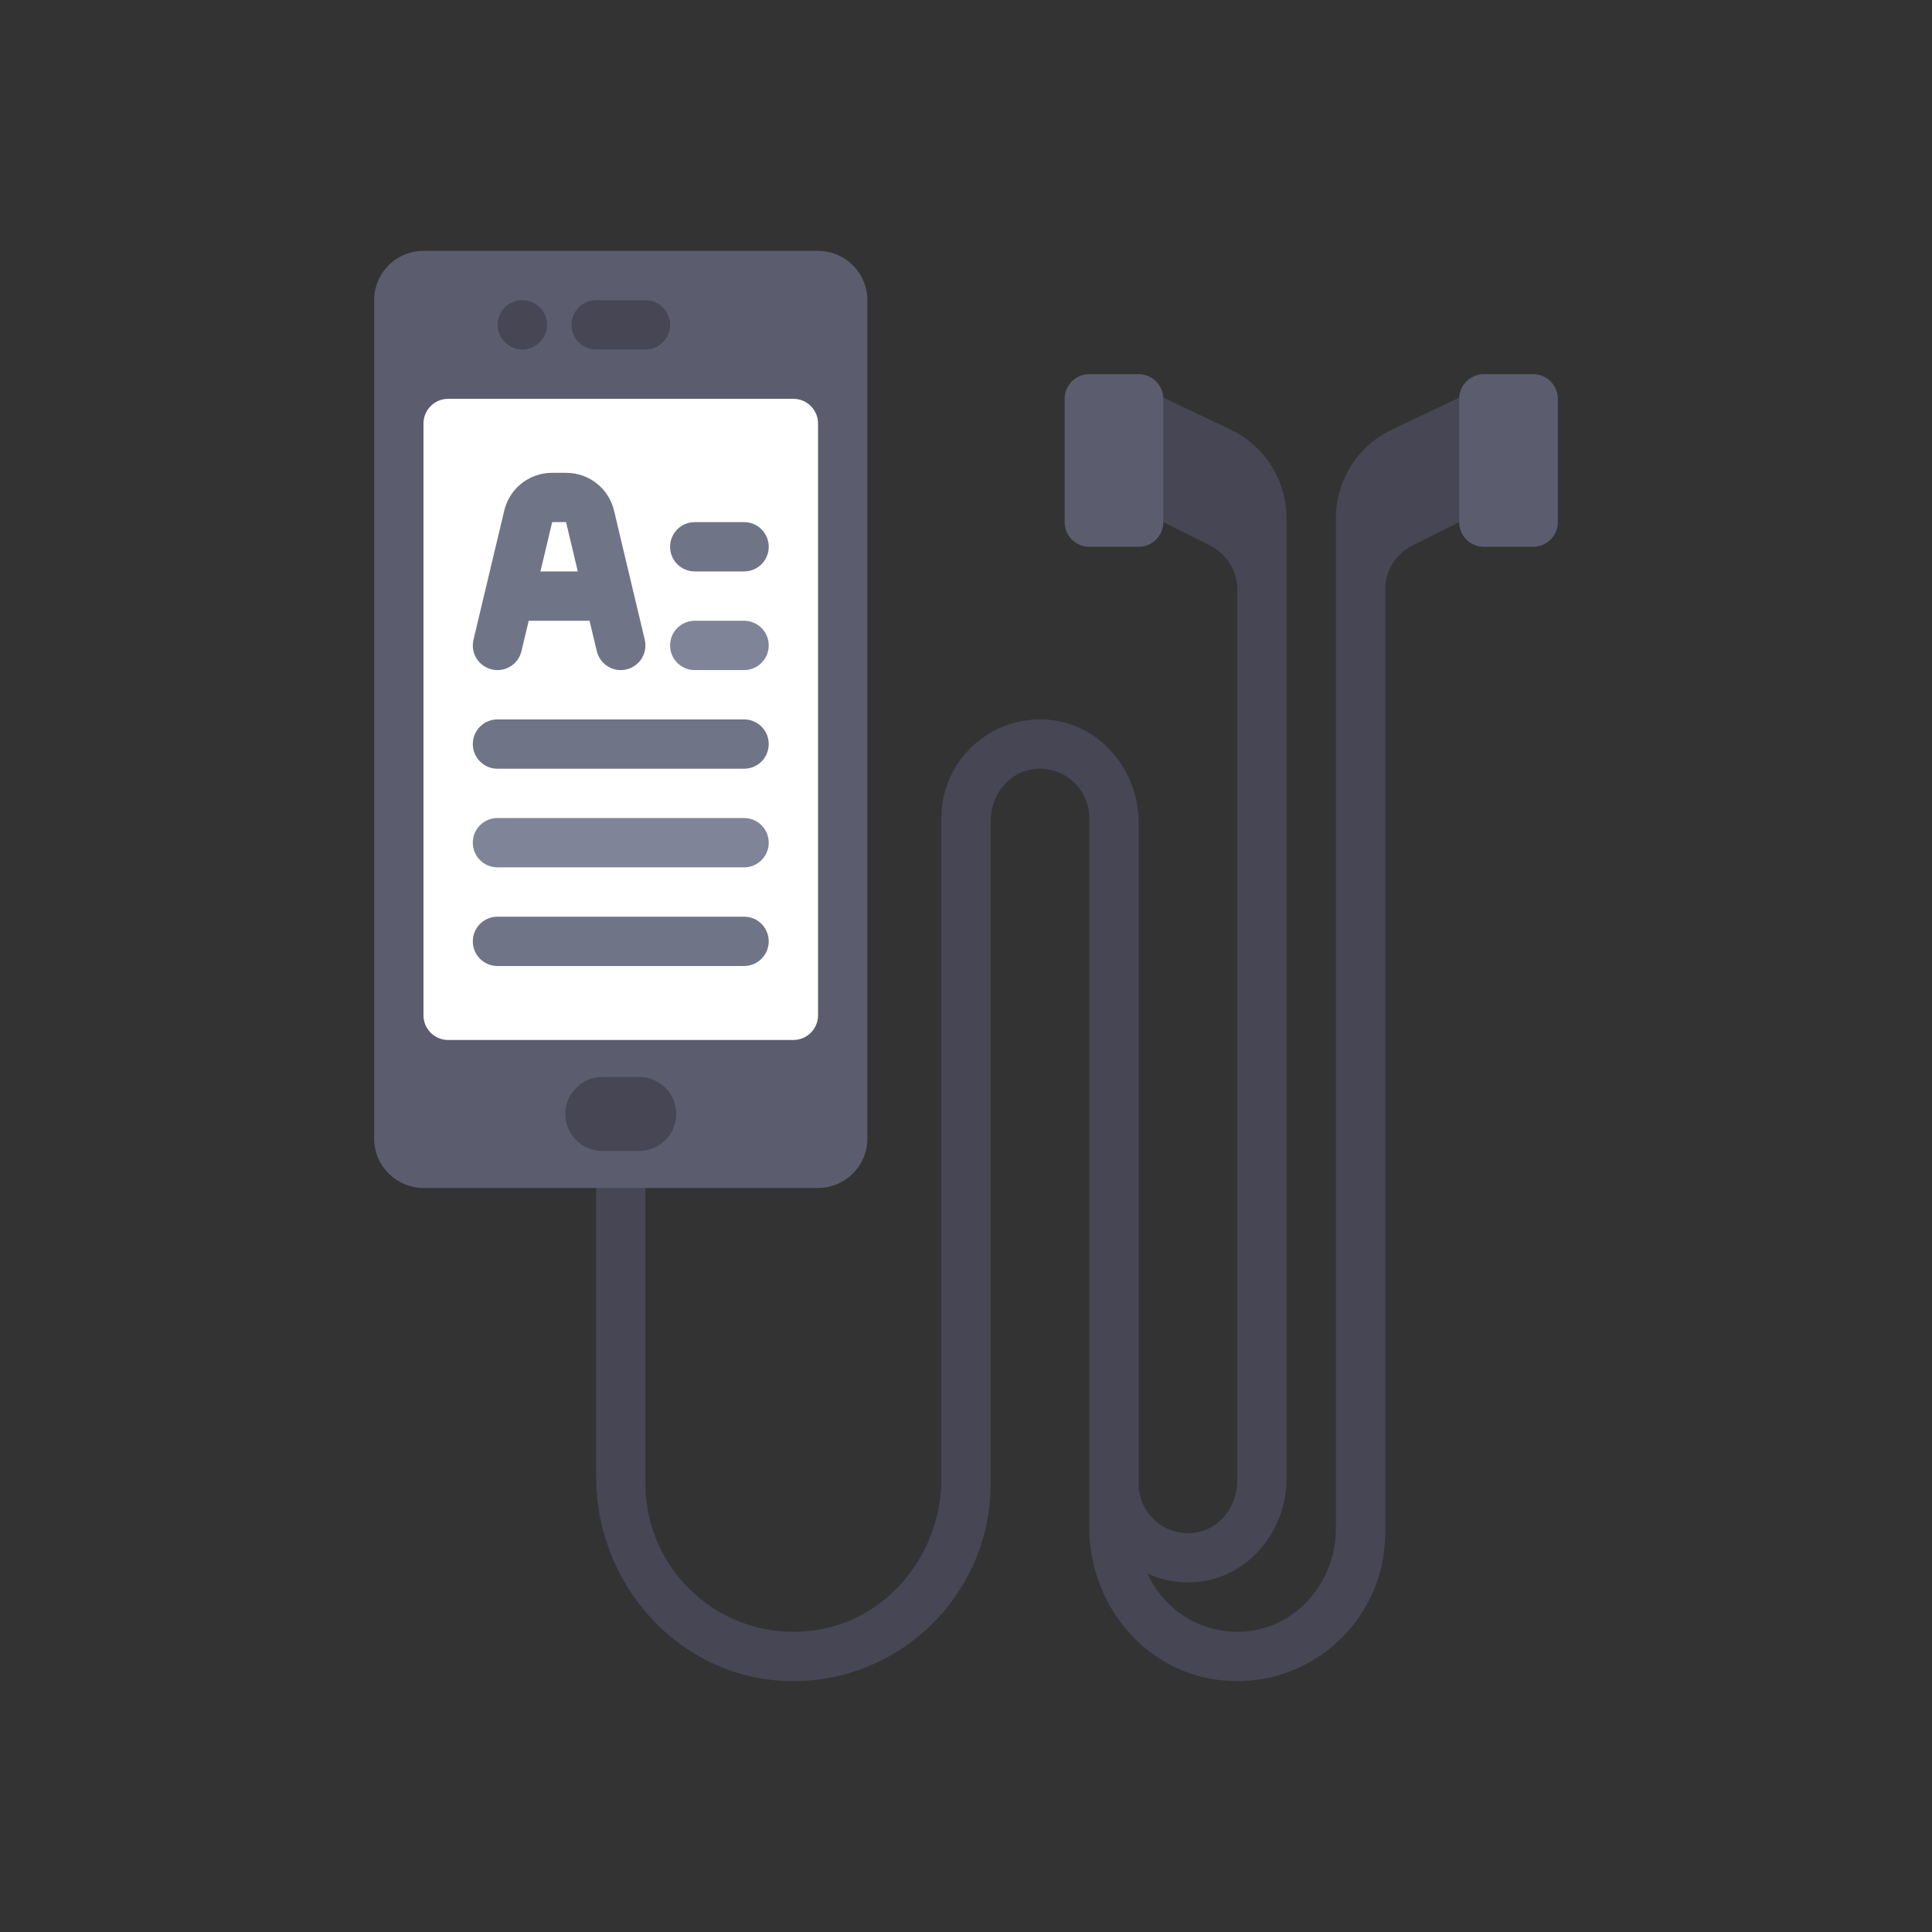 <?xml version="1.0" encoding="utf-8"?>
<!-- Generator: Adobe Illustrator 16.0.0, SVG Export Plug-In . SVG Version: 6.00 Build 0)  -->
<!DOCTYPE svg PUBLIC "-//W3C//DTD SVG 1.1//EN" "http://www.w3.org/Graphics/SVG/1.1/DTD/svg11.dtd">
<svg version="1.1" id="Layer_1" xmlns="http://www.w3.org/2000/svg" xmlns:xlink="http://www.w3.org/1999/xlink" x="0px" y="0px"
	 width="350px" height="350px" viewBox="0 0 350 350" enable-background="new 0 0 350 350" xml:space="preserve">
<rect x="0" y="0" width="350" height="350" fill="#333333" stroke="none"/>
<path fill="#464655" d="M251.887,77.954c-6.091,3.045-9.877,9.17-9.877,15.984v183.006c0,9.344-6.823,17.7-16.125,18.589
	c-7.974,0.762-14.975-3.767-18.004-10.461c2.972,1.345,6.342,1.954,9.928,1.414c8.95-1.348,15.267-9.579,15.267-18.63V93.938
	c0-6.814-3.786-12.939-9.878-15.984l-16.927-8.044v2.343v20.103l12.931,6.465c3.027,1.513,4.938,4.607,4.938,7.992v161.496
	c0,4.451-3.029,8.59-7.423,9.315c-5.589,0.923-10.446-3.389-10.446-8.81V148.988c0-9.328-6.804-17.671-16.087-18.574
	c-10.652-1.037-19.651,7.339-19.651,17.782V267.88c0,13.621-9.766,25.776-23.277,27.51c-16.346,2.098-30.33-10.637-30.33-26.578
	v-58.073h-8.934v56.813c0,19.017,14.316,35.648,33.29,36.918c20.809,1.395,38.187-15.14,38.187-35.655V148.703
	c0-4.452,3.029-8.59,7.423-9.316c5.589-0.922,10.445,3.389,10.445,8.81v128.619c0,13.62,9.767,25.775,23.277,27.509
	c16.346,2.097,30.33-10.637,30.33-26.577V106.812c0-3.384,1.912-6.479,4.939-7.992l12.931-6.465V72.252v-2.343L251.887,77.954z"/>
<path fill="#5B5D6E" d="M148.196,215.206H76.719c-4.934,0-8.935-4-8.935-8.936V54.383c0-4.934,4-8.935,8.935-8.935h71.477
	c4.934,0,8.934,4,8.934,8.935v151.888C157.131,211.206,153.131,215.206,148.196,215.206z"/>
<path fill="#FFFFFF" d="M143.729,188.402H81.187c-2.467,0-4.468-2.001-4.468-4.469V76.719c0-2.467,2-4.467,4.468-4.467h62.542
	c2.467,0,4.467,2,4.467,4.467v107.214C148.196,186.401,146.196,188.402,143.729,188.402z"/>
<g>
	<path fill="#464655" d="M116.925,63.317h-8.935c-2.469,0-4.467-1.998-4.467-4.467s1.998-4.467,4.467-4.467h8.935
		c2.469,0,4.468,1.998,4.468,4.467S119.395,63.317,116.925,63.317z"/>
	<path fill="#464655" d="M94.632,63.317c-2.469,0-4.489-1.998-4.489-4.467s1.976-4.467,4.445-4.467h0.043
		c2.469,0,4.468,1.998,4.468,4.467S97.102,63.317,94.632,63.317z"/>
	<path fill="#464655" d="M115.809,208.505h-6.701c-3.699,0-6.701-3.002-6.701-6.701s3.001-6.7,6.701-6.7h6.701
		c3.699,0,6.701,3.001,6.701,6.7S119.508,208.505,115.809,208.505z"/>
</g>
<g>
	<path fill="#5B5D6E" d="M206.271,67.785h-8.935c-2.467,0-4.467,2-4.467,4.467v22.337c0,2.467,2,4.467,4.467,4.467h8.935
		c2.468,0,4.468-2,4.468-4.467V72.252C210.738,69.785,208.738,67.785,206.271,67.785z"/>
	<path fill="#5B5D6E" d="M268.813,67.785h8.935c2.466,0,4.467,2,4.467,4.467v22.337c0,2.467-2.001,4.467-4.467,4.467h-8.935
		c-2.468,0-4.468-2-4.468-4.467V72.252C264.346,69.785,266.346,67.785,268.813,67.785z"/>
</g>
<g>
	<path fill="#707487" d="M89.087,121.27c2.404,0.571,4.808-0.903,5.38-3.311l1.311-5.501h11.025l1.311,5.501
		c0.489,2.055,2.321,3.433,4.341,3.433c0.344,0,0.693-0.039,1.038-0.123c2.4-0.571,3.882-2.979,3.312-5.379l-5.563-23.366
		c-0.959-4.043-4.533-6.871-8.694-6.871h-2.513c-4.162,0-7.735,2.828-8.691,6.867l-5.566,23.371
		C85.205,118.291,86.688,120.699,89.087,121.27z M102.546,94.588l2.128,8.935h-6.769l2.128-8.935H102.546z"/>
	<path fill="#707487" d="M125.86,103.523h8.935c2.469,0,4.467-1.998,4.467-4.468c0-2.469-1.998-4.467-4.467-4.467h-8.935
		c-2.469,0-4.467,1.998-4.467,4.467S123.391,103.523,125.86,103.523z"/>
</g>
<path fill="#7F8499" d="M134.794,112.458h-8.935c-2.469,0-4.467,1.998-4.467,4.468c0,2.469,1.998,4.467,4.467,4.467h8.935
	c2.469,0,4.467-1.998,4.467-4.467C139.262,114.456,137.263,112.458,134.794,112.458z"/>
<path fill="#707487" d="M134.794,130.327H90.121c-2.469,0-4.467,1.998-4.467,4.467c0,2.469,1.998,4.467,4.467,4.467h44.673
	c2.469,0,4.467-1.998,4.467-4.467C139.262,132.325,137.263,130.327,134.794,130.327z"/>
<path fill="#7F8499" d="M134.794,148.196H90.121c-2.469,0-4.467,1.998-4.467,4.467c0,2.469,1.998,4.467,4.467,4.467h44.673
	c2.469,0,4.467-1.998,4.467-4.467C139.262,150.194,137.263,148.196,134.794,148.196z"/>
<path fill="#707487" d="M134.794,166.065H90.121c-2.469,0-4.467,1.998-4.467,4.467S87.652,175,90.121,175h44.673
	c2.469,0,4.467-1.998,4.467-4.468C139.262,168.063,137.263,166.065,134.794,166.065z"/>
</svg>
